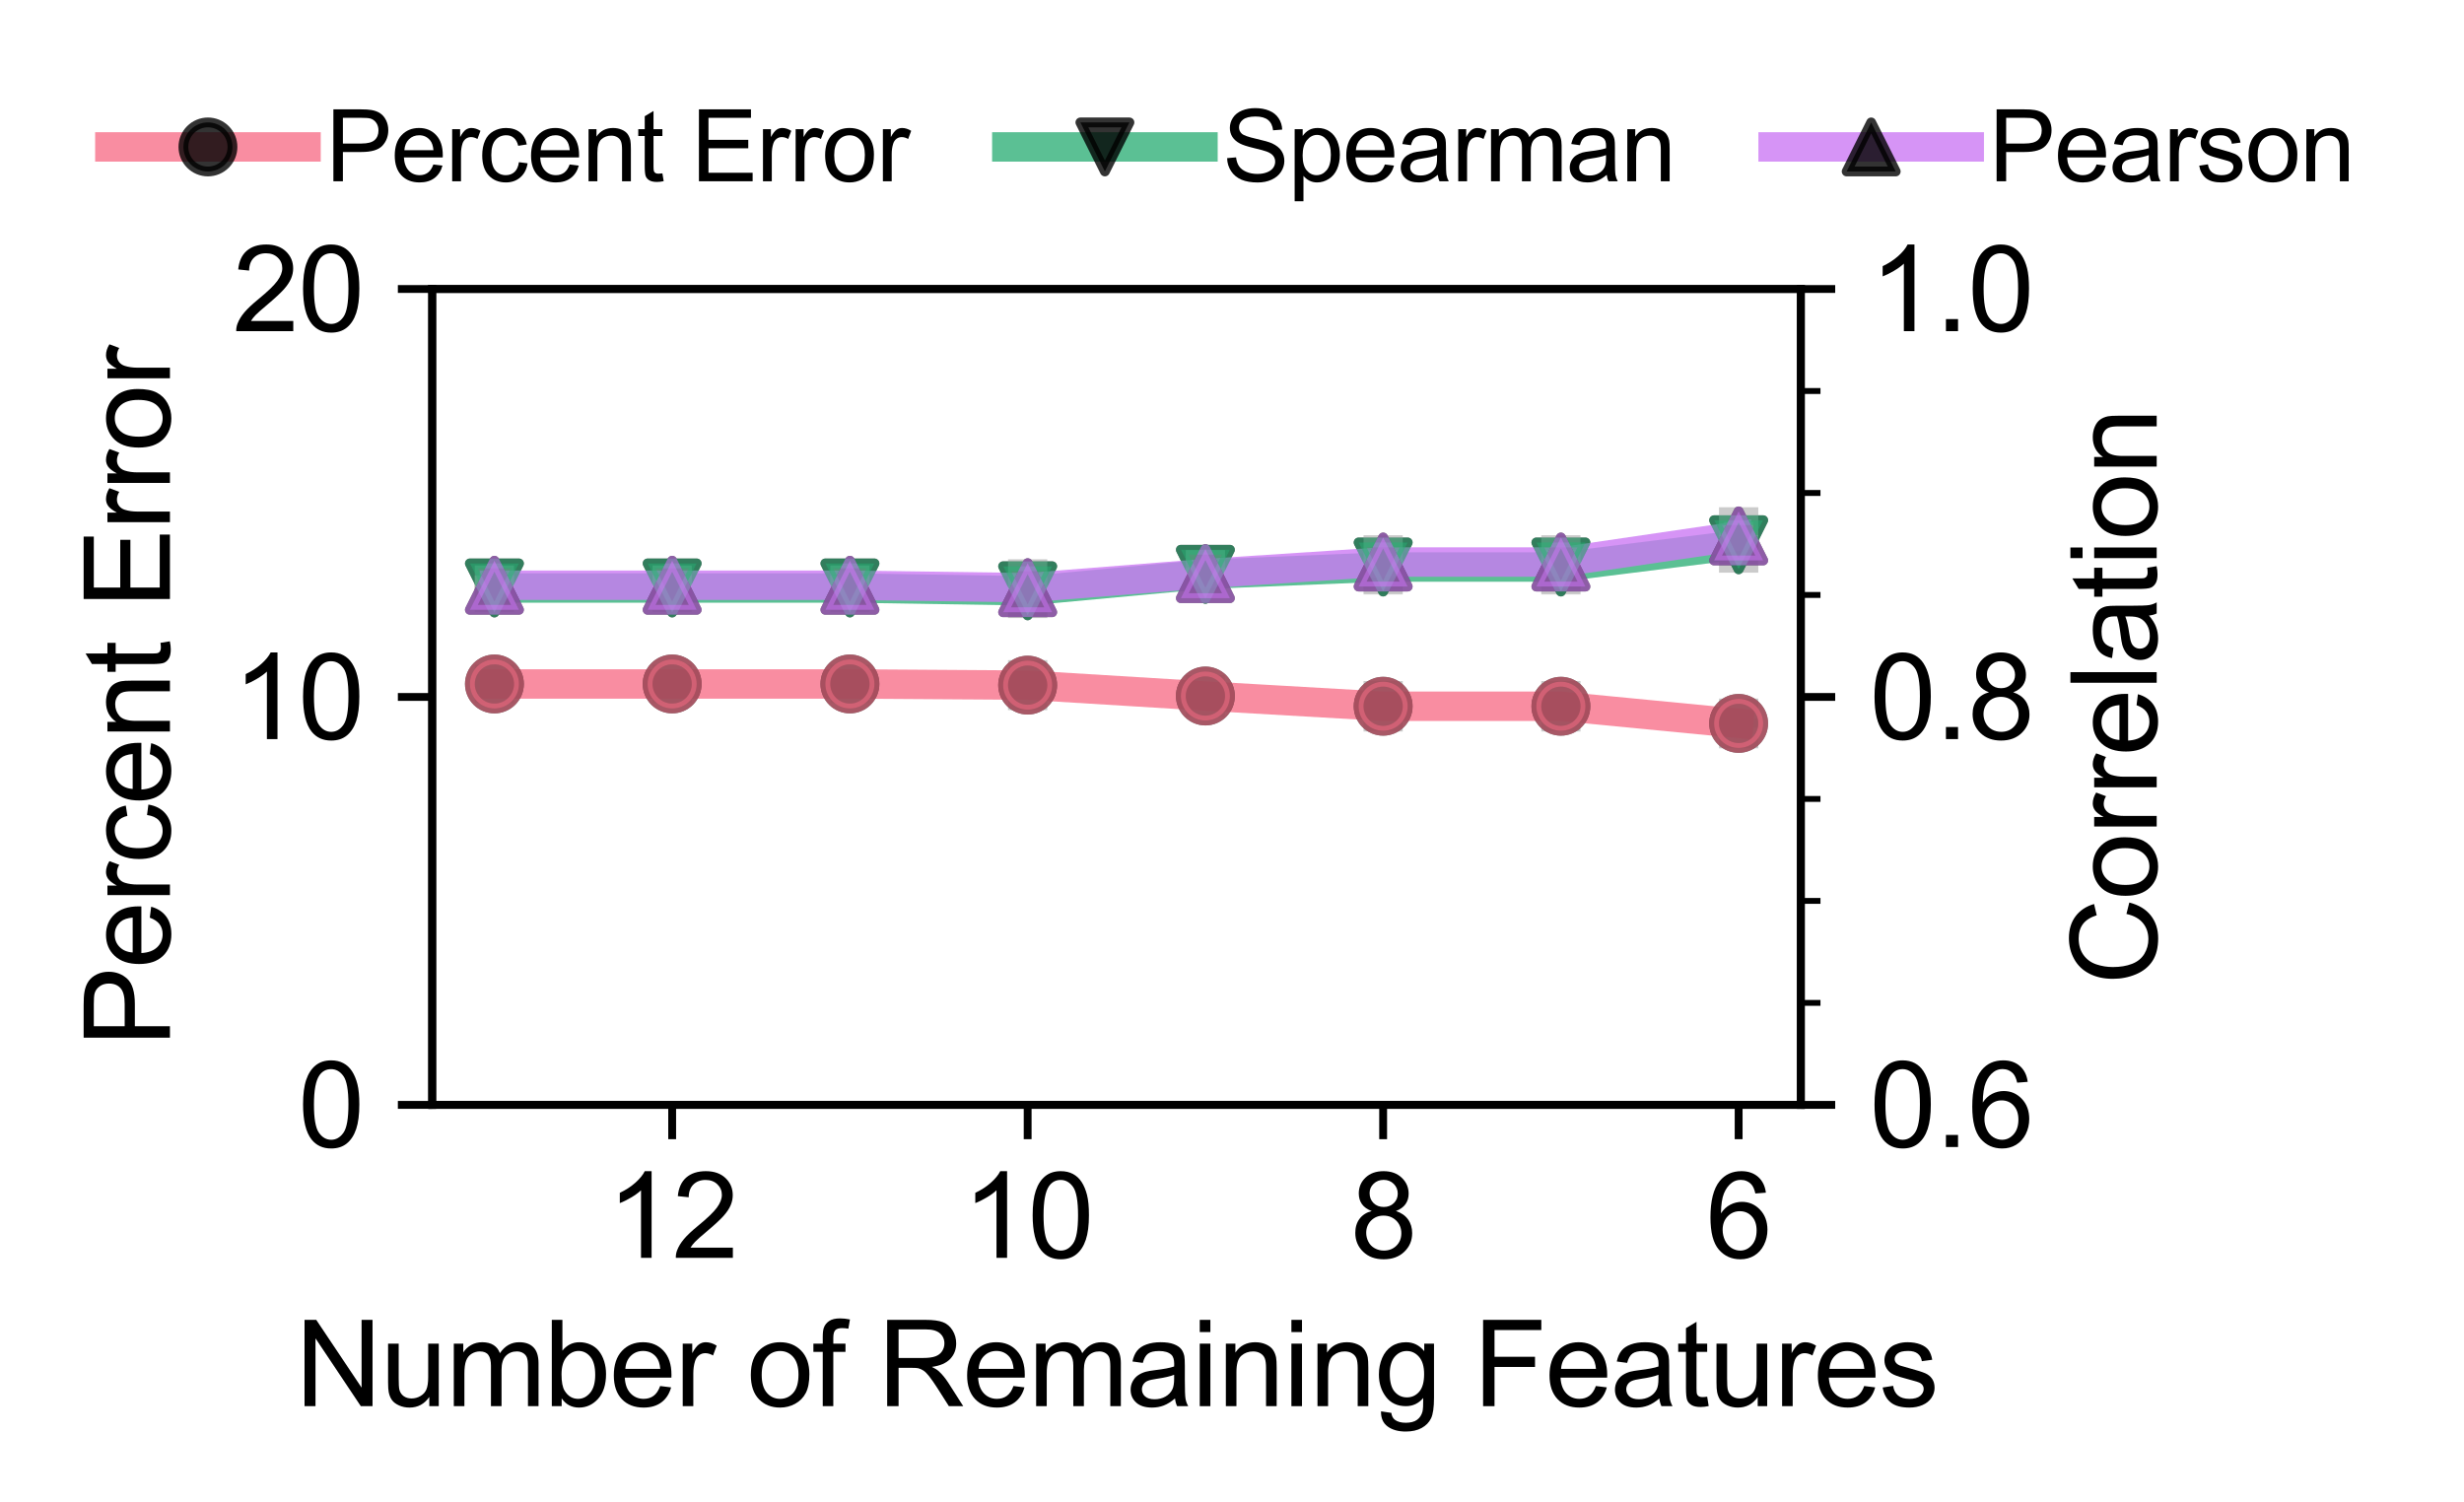<?xml version="1.0" encoding="utf-8" standalone="no"?>
<!DOCTYPE svg PUBLIC "-//W3C//DTD SVG 1.1//EN"
  "http://www.w3.org/Graphics/SVG/1.1/DTD/svg11.dtd">
<svg xmlns:xlink="http://www.w3.org/1999/xlink" width="251.143pt" height="153.054pt" viewBox="0 0 251.143 153.054" xmlns="http://www.w3.org/2000/svg" version="1.1">
 <defs>
  <style type="text/css">*{stroke-linejoin: round; stroke-linecap: butt}</style>
 </defs>
 <g id="figure_1">
  <g id="patch_1">
   <path d="M 0 153.054 
L 251.143 153.054 
L 251.143 -0 
L 0 -0 
L 0 153.054 
z
" style="fill: none"/>
  </g>
  <g id="axes_1">
   <g id="patch_2">
    <path d="M 44.052 112.618 
L 183.552 112.618 
L 183.552 29.458 
L 44.052 29.458 
L 44.052 112.618 
z
" style="fill: none"/>
   </g>
   <g id="matplotlib.axis_1">
    <g id="xtick_1">
     <g id="line2d_1">
      <defs>
       <path id="m71d542c061" d="M 0 0 
L 0 3.5 
" style="stroke: #000000; stroke-width: 0.8"/>
      </defs>
      <g>
       <use xlink:href="#m71d542c061" x="177.211" y="112.618" style="stroke: #000000; stroke-width: 0.8"/>
      </g>
     </g>
     <g id="text_1">
      <!-- 6 -->
      <g transform="translate(173.875 128.208) scale(0.12 -0.12)">
       <defs>
        <path id="ArialMT-36" d="M 3184 3459 
L 2625 3416 
Q 2550 3747 2413 3897 
Q 2184 4138 1850 4138 
Q 1581 4138 1378 3988 
Q 1113 3794 959 3422 
Q 806 3050 800 2363 
Q 1003 2672 1297 2822 
Q 1591 2972 1913 2972 
Q 2475 2972 2870 2558 
Q 3266 2144 3266 1488 
Q 3266 1056 3080 686 
Q 2894 316 2569 119 
Q 2244 -78 1831 -78 
Q 1128 -78 684 439 
Q 241 956 241 2144 
Q 241 3472 731 4075 
Q 1159 4600 1884 4600 
Q 2425 4600 2770 4297 
Q 3116 3994 3184 3459 
z
M 888 1484 
Q 888 1194 1011 928 
Q 1134 663 1356 523 
Q 1578 384 1822 384 
Q 2178 384 2434 671 
Q 2691 959 2691 1453 
Q 2691 1928 2437 2201 
Q 2184 2475 1800 2475 
Q 1419 2475 1153 2201 
Q 888 1928 888 1484 
z
" transform="scale(0.016)"/>
       </defs>
       <use xlink:href="#ArialMT-36"/>
      </g>
     </g>
    </g>
    <g id="xtick_2">
     <g id="line2d_2">
      <g>
       <use xlink:href="#m71d542c061" x="140.977" y="112.618" style="stroke: #000000; stroke-width: 0.8"/>
      </g>
     </g>
     <g id="text_2">
      <!-- 8 -->
      <g transform="translate(137.641 128.208) scale(0.12 -0.12)">
       <defs>
        <path id="ArialMT-38" d="M 1131 2484 
Q 781 2613 612 2850 
Q 444 3088 444 3419 
Q 444 3919 803 4259 
Q 1163 4600 1759 4600 
Q 2359 4600 2725 4251 
Q 3091 3903 3091 3403 
Q 3091 3084 2923 2848 
Q 2756 2613 2416 2484 
Q 2838 2347 3058 2040 
Q 3278 1734 3278 1309 
Q 3278 722 2862 322 
Q 2447 -78 1769 -78 
Q 1091 -78 675 323 
Q 259 725 259 1325 
Q 259 1772 486 2073 
Q 713 2375 1131 2484 
z
M 1019 3438 
Q 1019 3113 1228 2906 
Q 1438 2700 1772 2700 
Q 2097 2700 2305 2904 
Q 2513 3109 2513 3406 
Q 2513 3716 2298 3927 
Q 2084 4138 1766 4138 
Q 1444 4138 1231 3931 
Q 1019 3725 1019 3438 
z
M 838 1322 
Q 838 1081 952 856 
Q 1066 631 1291 507 
Q 1516 384 1775 384 
Q 2178 384 2440 643 
Q 2703 903 2703 1303 
Q 2703 1709 2433 1975 
Q 2163 2241 1756 2241 
Q 1359 2241 1098 1978 
Q 838 1716 838 1322 
z
" transform="scale(0.016)"/>
       </defs>
       <use xlink:href="#ArialMT-38"/>
      </g>
     </g>
    </g>
    <g id="xtick_3">
     <g id="line2d_3">
      <g>
       <use xlink:href="#m71d542c061" x="104.744" y="112.618" style="stroke: #000000; stroke-width: 0.8"/>
      </g>
     </g>
     <g id="text_3">
      <!-- 10 -->
      <g transform="translate(98.07 128.208) scale(0.12 -0.12)">
       <defs>
        <path id="ArialMT-31" d="M 2384 0 
L 1822 0 
L 1822 3584 
Q 1619 3391 1289 3197 
Q 959 3003 697 2906 
L 697 3450 
Q 1169 3672 1522 3987 
Q 1875 4303 2022 4600 
L 2384 4600 
L 2384 0 
z
" transform="scale(0.016)"/>
        <path id="ArialMT-30" d="M 266 2259 
Q 266 3072 433 3567 
Q 600 4063 929 4331 
Q 1259 4600 1759 4600 
Q 2128 4600 2406 4451 
Q 2684 4303 2865 4023 
Q 3047 3744 3150 3342 
Q 3253 2941 3253 2259 
Q 3253 1453 3087 958 
Q 2922 463 2592 192 
Q 2263 -78 1759 -78 
Q 1097 -78 719 397 
Q 266 969 266 2259 
z
M 844 2259 
Q 844 1131 1108 757 
Q 1372 384 1759 384 
Q 2147 384 2411 759 
Q 2675 1134 2675 2259 
Q 2675 3391 2411 3762 
Q 2147 4134 1753 4134 
Q 1366 4134 1134 3806 
Q 844 3388 844 2259 
z
" transform="scale(0.016)"/>
       </defs>
       <use xlink:href="#ArialMT-31"/>
       <use xlink:href="#ArialMT-30" x="55.615"/>
      </g>
     </g>
    </g>
    <g id="xtick_4">
     <g id="line2d_4">
      <g>
       <use xlink:href="#m71d542c061" x="68.51" y="112.618" style="stroke: #000000; stroke-width: 0.8"/>
      </g>
     </g>
     <g id="text_4">
      <!-- 12 -->
      <g transform="translate(61.837 128.208) scale(0.12 -0.12)">
       <defs>
        <path id="ArialMT-32" d="M 3222 541 
L 3222 0 
L 194 0 
Q 188 203 259 391 
Q 375 700 629 1000 
Q 884 1300 1366 1694 
Q 2113 2306 2375 2664 
Q 2638 3022 2638 3341 
Q 2638 3675 2398 3904 
Q 2159 4134 1775 4134 
Q 1369 4134 1125 3890 
Q 881 3647 878 3216 
L 300 3275 
Q 359 3922 746 4261 
Q 1134 4600 1788 4600 
Q 2447 4600 2831 4234 
Q 3216 3869 3216 3328 
Q 3216 3053 3103 2787 
Q 2991 2522 2730 2228 
Q 2469 1934 1863 1422 
Q 1356 997 1212 845 
Q 1069 694 975 541 
L 3222 541 
z
" transform="scale(0.016)"/>
       </defs>
       <use xlink:href="#ArialMT-31"/>
       <use xlink:href="#ArialMT-32" x="55.615"/>
      </g>
     </g>
    </g>
    <g id="text_5">
     <!-- Number of Remaining Features -->
     <g transform="translate(30.104 143.328) scale(0.12 -0.12)">
      <defs>
       <path id="ArialMT-4e" d="M 488 0 
L 488 4581 
L 1109 4581 
L 3516 984 
L 3516 4581 
L 4097 4581 
L 4097 0 
L 3475 0 
L 1069 3600 
L 1069 0 
L 488 0 
z
" transform="scale(0.016)"/>
       <path id="ArialMT-75" d="M 2597 0 
L 2597 488 
Q 2209 -75 1544 -75 
Q 1250 -75 995 37 
Q 741 150 617 320 
Q 494 491 444 738 
Q 409 903 409 1263 
L 409 3319 
L 972 3319 
L 972 1478 
Q 972 1038 1006 884 
Q 1059 663 1231 536 
Q 1403 409 1656 409 
Q 1909 409 2131 539 
Q 2353 669 2445 892 
Q 2538 1116 2538 1541 
L 2538 3319 
L 3100 3319 
L 3100 0 
L 2597 0 
z
" transform="scale(0.016)"/>
       <path id="ArialMT-6d" d="M 422 0 
L 422 3319 
L 925 3319 
L 925 2853 
Q 1081 3097 1340 3245 
Q 1600 3394 1931 3394 
Q 2300 3394 2536 3241 
Q 2772 3088 2869 2813 
Q 3263 3394 3894 3394 
Q 4388 3394 4653 3120 
Q 4919 2847 4919 2278 
L 4919 0 
L 4359 0 
L 4359 2091 
Q 4359 2428 4304 2576 
Q 4250 2725 4106 2815 
Q 3963 2906 3769 2906 
Q 3419 2906 3187 2673 
Q 2956 2441 2956 1928 
L 2956 0 
L 2394 0 
L 2394 2156 
Q 2394 2531 2256 2718 
Q 2119 2906 1806 2906 
Q 1569 2906 1367 2781 
Q 1166 2656 1075 2415 
Q 984 2175 984 1722 
L 984 0 
L 422 0 
z
" transform="scale(0.016)"/>
       <path id="ArialMT-62" d="M 941 0 
L 419 0 
L 419 4581 
L 981 4581 
L 981 2947 
Q 1338 3394 1891 3394 
Q 2197 3394 2470 3270 
Q 2744 3147 2920 2923 
Q 3097 2700 3197 2384 
Q 3297 2069 3297 1709 
Q 3297 856 2875 390 
Q 2453 -75 1863 -75 
Q 1275 -75 941 416 
L 941 0 
z
M 934 1684 
Q 934 1088 1097 822 
Q 1363 388 1816 388 
Q 2184 388 2453 708 
Q 2722 1028 2722 1663 
Q 2722 2313 2464 2622 
Q 2206 2931 1841 2931 
Q 1472 2931 1203 2611 
Q 934 2291 934 1684 
z
" transform="scale(0.016)"/>
       <path id="ArialMT-65" d="M 2694 1069 
L 3275 997 
Q 3138 488 2766 206 
Q 2394 -75 1816 -75 
Q 1088 -75 661 373 
Q 234 822 234 1631 
Q 234 2469 665 2931 
Q 1097 3394 1784 3394 
Q 2450 3394 2872 2941 
Q 3294 2488 3294 1666 
Q 3294 1616 3291 1516 
L 816 1516 
Q 847 969 1125 678 
Q 1403 388 1819 388 
Q 2128 388 2347 550 
Q 2566 713 2694 1069 
z
M 847 1978 
L 2700 1978 
Q 2663 2397 2488 2606 
Q 2219 2931 1791 2931 
Q 1403 2931 1139 2672 
Q 875 2413 847 1978 
z
" transform="scale(0.016)"/>
       <path id="ArialMT-72" d="M 416 0 
L 416 3319 
L 922 3319 
L 922 2816 
Q 1116 3169 1280 3281 
Q 1444 3394 1641 3394 
Q 1925 3394 2219 3213 
L 2025 2691 
Q 1819 2813 1613 2813 
Q 1428 2813 1281 2702 
Q 1134 2591 1072 2394 
Q 978 2094 978 1738 
L 978 0 
L 416 0 
z
" transform="scale(0.016)"/>
       <path id="ArialMT-20" transform="scale(0.016)"/>
       <path id="ArialMT-6f" d="M 213 1659 
Q 213 2581 725 3025 
Q 1153 3394 1769 3394 
Q 2453 3394 2887 2945 
Q 3322 2497 3322 1706 
Q 3322 1066 3130 698 
Q 2938 331 2570 128 
Q 2203 -75 1769 -75 
Q 1072 -75 642 372 
Q 213 819 213 1659 
z
M 791 1659 
Q 791 1022 1069 705 
Q 1347 388 1769 388 
Q 2188 388 2466 706 
Q 2744 1025 2744 1678 
Q 2744 2294 2464 2611 
Q 2184 2928 1769 2928 
Q 1347 2928 1069 2612 
Q 791 2297 791 1659 
z
" transform="scale(0.016)"/>
       <path id="ArialMT-66" d="M 556 0 
L 556 2881 
L 59 2881 
L 59 3319 
L 556 3319 
L 556 3672 
Q 556 4006 616 4169 
Q 697 4388 901 4523 
Q 1106 4659 1475 4659 
Q 1713 4659 2000 4603 
L 1916 4113 
Q 1741 4144 1584 4144 
Q 1328 4144 1222 4034 
Q 1116 3925 1116 3625 
L 1116 3319 
L 1763 3319 
L 1763 2881 
L 1116 2881 
L 1116 0 
L 556 0 
z
" transform="scale(0.016)"/>
       <path id="ArialMT-52" d="M 503 0 
L 503 4581 
L 2534 4581 
Q 3147 4581 3465 4457 
Q 3784 4334 3975 4021 
Q 4166 3709 4166 3331 
Q 4166 2844 3850 2509 
Q 3534 2175 2875 2084 
Q 3116 1969 3241 1856 
Q 3506 1613 3744 1247 
L 4541 0 
L 3778 0 
L 3172 953 
Q 2906 1366 2734 1584 
Q 2563 1803 2427 1890 
Q 2291 1978 2150 2013 
Q 2047 2034 1813 2034 
L 1109 2034 
L 1109 0 
L 503 0 
z
M 1109 2559 
L 2413 2559 
Q 2828 2559 3062 2645 
Q 3297 2731 3419 2920 
Q 3541 3109 3541 3331 
Q 3541 3656 3305 3865 
Q 3069 4075 2559 4075 
L 1109 4075 
L 1109 2559 
z
" transform="scale(0.016)"/>
       <path id="ArialMT-61" d="M 2588 409 
Q 2275 144 1986 34 
Q 1697 -75 1366 -75 
Q 819 -75 525 192 
Q 231 459 231 875 
Q 231 1119 342 1320 
Q 453 1522 633 1644 
Q 813 1766 1038 1828 
Q 1203 1872 1538 1913 
Q 2219 1994 2541 2106 
Q 2544 2222 2544 2253 
Q 2544 2597 2384 2738 
Q 2169 2928 1744 2928 
Q 1347 2928 1158 2789 
Q 969 2650 878 2297 
L 328 2372 
Q 403 2725 575 2942 
Q 747 3159 1072 3276 
Q 1397 3394 1825 3394 
Q 2250 3394 2515 3294 
Q 2781 3194 2906 3042 
Q 3031 2891 3081 2659 
Q 3109 2516 3109 2141 
L 3109 1391 
Q 3109 606 3145 398 
Q 3181 191 3288 0 
L 2700 0 
Q 2613 175 2588 409 
z
M 2541 1666 
Q 2234 1541 1622 1453 
Q 1275 1403 1131 1340 
Q 988 1278 909 1158 
Q 831 1038 831 891 
Q 831 666 1001 516 
Q 1172 366 1500 366 
Q 1825 366 2078 508 
Q 2331 650 2450 897 
Q 2541 1088 2541 1459 
L 2541 1666 
z
" transform="scale(0.016)"/>
       <path id="ArialMT-69" d="M 425 3934 
L 425 4581 
L 988 4581 
L 988 3934 
L 425 3934 
z
M 425 0 
L 425 3319 
L 988 3319 
L 988 0 
L 425 0 
z
" transform="scale(0.016)"/>
       <path id="ArialMT-6e" d="M 422 0 
L 422 3319 
L 928 3319 
L 928 2847 
Q 1294 3394 1984 3394 
Q 2284 3394 2536 3286 
Q 2788 3178 2913 3003 
Q 3038 2828 3088 2588 
Q 3119 2431 3119 2041 
L 3119 0 
L 2556 0 
L 2556 2019 
Q 2556 2363 2490 2533 
Q 2425 2703 2258 2804 
Q 2091 2906 1866 2906 
Q 1506 2906 1245 2678 
Q 984 2450 984 1813 
L 984 0 
L 422 0 
z
" transform="scale(0.016)"/>
       <path id="ArialMT-67" d="M 319 -275 
L 866 -356 
Q 900 -609 1056 -725 
Q 1266 -881 1628 -881 
Q 2019 -881 2231 -725 
Q 2444 -569 2519 -288 
Q 2563 -116 2559 434 
Q 2191 0 1641 0 
Q 956 0 581 494 
Q 206 988 206 1678 
Q 206 2153 378 2554 
Q 550 2956 876 3175 
Q 1203 3394 1644 3394 
Q 2231 3394 2613 2919 
L 2613 3319 
L 3131 3319 
L 3131 450 
Q 3131 -325 2973 -648 
Q 2816 -972 2473 -1159 
Q 2131 -1347 1631 -1347 
Q 1038 -1347 672 -1080 
Q 306 -813 319 -275 
z
M 784 1719 
Q 784 1066 1043 766 
Q 1303 466 1694 466 
Q 2081 466 2343 764 
Q 2606 1063 2606 1700 
Q 2606 2309 2336 2618 
Q 2066 2928 1684 2928 
Q 1309 2928 1046 2623 
Q 784 2319 784 1719 
z
" transform="scale(0.016)"/>
       <path id="ArialMT-46" d="M 525 0 
L 525 4581 
L 3616 4581 
L 3616 4041 
L 1131 4041 
L 1131 2622 
L 3281 2622 
L 3281 2081 
L 1131 2081 
L 1131 0 
L 525 0 
z
" transform="scale(0.016)"/>
       <path id="ArialMT-74" d="M 1650 503 
L 1731 6 
Q 1494 -44 1306 -44 
Q 1000 -44 831 53 
Q 663 150 594 308 
Q 525 466 525 972 
L 525 2881 
L 113 2881 
L 113 3319 
L 525 3319 
L 525 4141 
L 1084 4478 
L 1084 3319 
L 1650 3319 
L 1650 2881 
L 1084 2881 
L 1084 941 
Q 1084 700 1114 631 
Q 1144 563 1211 522 
Q 1278 481 1403 481 
Q 1497 481 1650 503 
z
" transform="scale(0.016)"/>
       <path id="ArialMT-73" d="M 197 991 
L 753 1078 
Q 800 744 1014 566 
Q 1228 388 1613 388 
Q 2000 388 2187 545 
Q 2375 703 2375 916 
Q 2375 1106 2209 1216 
Q 2094 1291 1634 1406 
Q 1016 1563 777 1677 
Q 538 1791 414 1992 
Q 291 2194 291 2438 
Q 291 2659 392 2848 
Q 494 3038 669 3163 
Q 800 3259 1026 3326 
Q 1253 3394 1513 3394 
Q 1903 3394 2198 3281 
Q 2494 3169 2634 2976 
Q 2775 2784 2828 2463 
L 2278 2388 
Q 2241 2644 2061 2787 
Q 1881 2931 1553 2931 
Q 1166 2931 1000 2803 
Q 834 2675 834 2503 
Q 834 2394 903 2306 
Q 972 2216 1119 2156 
Q 1203 2125 1616 2013 
Q 2213 1853 2448 1751 
Q 2684 1650 2818 1456 
Q 2953 1263 2953 975 
Q 2953 694 2789 445 
Q 2625 197 2315 61 
Q 2006 -75 1616 -75 
Q 969 -75 630 194 
Q 291 463 197 991 
z
" transform="scale(0.016)"/>
      </defs>
      <use xlink:href="#ArialMT-4e"/>
      <use xlink:href="#ArialMT-75" x="72.217"/>
      <use xlink:href="#ArialMT-6d" x="127.832"/>
      <use xlink:href="#ArialMT-62" x="211.133"/>
      <use xlink:href="#ArialMT-65" x="266.748"/>
      <use xlink:href="#ArialMT-72" x="322.363"/>
      <use xlink:href="#ArialMT-20" x="355.664"/>
      <use xlink:href="#ArialMT-6f" x="383.447"/>
      <use xlink:href="#ArialMT-66" x="439.062"/>
      <use xlink:href="#ArialMT-20" x="466.846"/>
      <use xlink:href="#ArialMT-52" x="494.629"/>
      <use xlink:href="#ArialMT-65" x="566.846"/>
      <use xlink:href="#ArialMT-6d" x="622.461"/>
      <use xlink:href="#ArialMT-61" x="705.762"/>
      <use xlink:href="#ArialMT-69" x="761.377"/>
      <use xlink:href="#ArialMT-6e" x="783.594"/>
      <use xlink:href="#ArialMT-69" x="839.209"/>
      <use xlink:href="#ArialMT-6e" x="861.426"/>
      <use xlink:href="#ArialMT-67" x="917.041"/>
      <use xlink:href="#ArialMT-20" x="972.656"/>
      <use xlink:href="#ArialMT-46" x="1000.439"/>
      <use xlink:href="#ArialMT-65" x="1061.523"/>
      <use xlink:href="#ArialMT-61" x="1117.139"/>
      <use xlink:href="#ArialMT-74" x="1172.754"/>
      <use xlink:href="#ArialMT-75" x="1200.537"/>
      <use xlink:href="#ArialMT-72" x="1256.152"/>
      <use xlink:href="#ArialMT-65" x="1289.453"/>
      <use xlink:href="#ArialMT-73" x="1345.068"/>
     </g>
    </g>
   </g>
   <g id="matplotlib.axis_2">
    <g id="ytick_1">
     <g id="line2d_5">
      <defs>
       <path id="m9042d3808f" d="M 0 0 
L -3.5 0 
" style="stroke: #000000; stroke-width: 0.8"/>
      </defs>
      <g>
       <use xlink:href="#m9042d3808f" x="44.052" y="112.618" style="stroke: #000000; stroke-width: 0.8"/>
      </g>
     </g>
     <g id="text_6">
      <!-- 0 -->
      <g transform="translate(30.379 116.913) scale(0.12 -0.12)">
       <use xlink:href="#ArialMT-30"/>
      </g>
     </g>
    </g>
    <g id="ytick_2">
     <g id="line2d_6">
      <g>
       <use xlink:href="#m9042d3808f" x="44.052" y="71.038" style="stroke: #000000; stroke-width: 0.8"/>
      </g>
     </g>
     <g id="text_7">
      <!-- 10 -->
      <g transform="translate(23.706 75.333) scale(0.12 -0.12)">
       <use xlink:href="#ArialMT-31"/>
       <use xlink:href="#ArialMT-30" x="55.615"/>
      </g>
     </g>
    </g>
    <g id="ytick_3">
     <g id="line2d_7">
      <g>
       <use xlink:href="#m9042d3808f" x="44.052" y="29.458" style="stroke: #000000; stroke-width: 0.8"/>
      </g>
     </g>
     <g id="text_8">
      <!-- 20 -->
      <g transform="translate(23.706 33.753) scale(0.12 -0.12)">
       <use xlink:href="#ArialMT-32"/>
       <use xlink:href="#ArialMT-30" x="55.615"/>
      </g>
     </g>
    </g>
    <g id="text_9">
     <!-- Percent Error -->
     <g transform="translate(17.321 106.714) rotate(-90) scale(0.12 -0.12)">
      <defs>
       <path id="ArialMT-50" d="M 494 0 
L 494 4581 
L 2222 4581 
Q 2678 4581 2919 4538 
Q 3256 4481 3484 4323 
Q 3713 4166 3852 3881 
Q 3991 3597 3991 3256 
Q 3991 2672 3619 2267 
Q 3247 1863 2275 1863 
L 1100 1863 
L 1100 0 
L 494 0 
z
M 1100 2403 
L 2284 2403 
Q 2872 2403 3119 2622 
Q 3366 2841 3366 3238 
Q 3366 3525 3220 3729 
Q 3075 3934 2838 4000 
Q 2684 4041 2272 4041 
L 1100 4041 
L 1100 2403 
z
" transform="scale(0.016)"/>
       <path id="ArialMT-63" d="M 2588 1216 
L 3141 1144 
Q 3050 572 2676 248 
Q 2303 -75 1759 -75 
Q 1078 -75 664 370 
Q 250 816 250 1647 
Q 250 2184 428 2587 
Q 606 2991 970 3192 
Q 1334 3394 1763 3394 
Q 2303 3394 2647 3120 
Q 2991 2847 3088 2344 
L 2541 2259 
Q 2463 2594 2264 2762 
Q 2066 2931 1784 2931 
Q 1359 2931 1093 2626 
Q 828 2322 828 1663 
Q 828 994 1084 691 
Q 1341 388 1753 388 
Q 2084 388 2306 591 
Q 2528 794 2588 1216 
z
" transform="scale(0.016)"/>
       <path id="ArialMT-45" d="M 506 0 
L 506 4581 
L 3819 4581 
L 3819 4041 
L 1113 4041 
L 1113 2638 
L 3647 2638 
L 3647 2100 
L 1113 2100 
L 1113 541 
L 3925 541 
L 3925 0 
L 506 0 
z
" transform="scale(0.016)"/>
      </defs>
      <use xlink:href="#ArialMT-50"/>
      <use xlink:href="#ArialMT-65" x="66.699"/>
      <use xlink:href="#ArialMT-72" x="122.314"/>
      <use xlink:href="#ArialMT-63" x="155.615"/>
      <use xlink:href="#ArialMT-65" x="205.615"/>
      <use xlink:href="#ArialMT-6e" x="261.23"/>
      <use xlink:href="#ArialMT-74" x="316.846"/>
      <use xlink:href="#ArialMT-20" x="344.629"/>
      <use xlink:href="#ArialMT-45" x="372.412"/>
      <use xlink:href="#ArialMT-72" x="439.111"/>
      <use xlink:href="#ArialMT-72" x="472.412"/>
      <use xlink:href="#ArialMT-6f" x="505.713"/>
      <use xlink:href="#ArialMT-72" x="561.328"/>
     </g>
    </g>
   </g>
   <g id="LineCollection_1">
    <path d="M 50.393 70.195 
L 50.393 69.234 
" clip-path="url(#p6c61604902)" style="fill: none; stroke: #a9a9a9; stroke-opacity: 0.6; stroke-width: 3"/>
    <path d="M 68.51 70.195 
L 68.51 69.234 
" clip-path="url(#p6c61604902)" style="fill: none; stroke: #a9a9a9; stroke-opacity: 0.6; stroke-width: 3"/>
    <path d="M 86.627 70.195 
L 86.627 69.234 
" clip-path="url(#p6c61604902)" style="fill: none; stroke: #a9a9a9; stroke-opacity: 0.6; stroke-width: 3"/>
    <path d="M 104.744 70.886 
L 104.744 68.785 
" clip-path="url(#p6c61604902)" style="fill: none; stroke: #a9a9a9; stroke-opacity: 0.6; stroke-width: 3"/>
    <path d="M 122.86 71.587 
L 122.86 70.299 
" clip-path="url(#p6c61604902)" style="fill: none; stroke: #a9a9a9; stroke-opacity: 0.6; stroke-width: 3"/>
    <path d="M 140.977 73.058 
L 140.977 70.915 
" clip-path="url(#p6c61604902)" style="fill: none; stroke: #a9a9a9; stroke-opacity: 0.6; stroke-width: 3"/>
    <path d="M 159.094 73.058 
L 159.094 70.915 
" clip-path="url(#p6c61604902)" style="fill: none; stroke: #a9a9a9; stroke-opacity: 0.6; stroke-width: 3"/>
    <path d="M 177.211 74.772 
L 177.211 72.701 
" clip-path="url(#p6c61604902)" style="fill: none; stroke: #a9a9a9; stroke-opacity: 0.6; stroke-width: 3"/>
   </g>
   <g id="line2d_8">
    <defs>
     <path id="me2f2be4884" d="M 2 0 
L -2 -0 
" style="stroke: #a9a9a9; stroke-opacity: 0.6; stroke-width: 3"/>
    </defs>
    <g clip-path="url(#p6c61604902)">
     <use xlink:href="#me2f2be4884" x="50.393" y="70.195" style="fill: #a9a9a9; fill-opacity: 0.6; stroke: #a9a9a9; stroke-opacity: 0.6; stroke-width: 3"/>
     <use xlink:href="#me2f2be4884" x="68.51" y="70.195" style="fill: #a9a9a9; fill-opacity: 0.6; stroke: #a9a9a9; stroke-opacity: 0.6; stroke-width: 3"/>
     <use xlink:href="#me2f2be4884" x="86.627" y="70.195" style="fill: #a9a9a9; fill-opacity: 0.6; stroke: #a9a9a9; stroke-opacity: 0.6; stroke-width: 3"/>
     <use xlink:href="#me2f2be4884" x="104.744" y="70.886" style="fill: #a9a9a9; fill-opacity: 0.6; stroke: #a9a9a9; stroke-opacity: 0.6; stroke-width: 3"/>
     <use xlink:href="#me2f2be4884" x="122.86" y="71.587" style="fill: #a9a9a9; fill-opacity: 0.6; stroke: #a9a9a9; stroke-opacity: 0.6; stroke-width: 3"/>
     <use xlink:href="#me2f2be4884" x="140.977" y="73.058" style="fill: #a9a9a9; fill-opacity: 0.6; stroke: #a9a9a9; stroke-opacity: 0.6; stroke-width: 3"/>
     <use xlink:href="#me2f2be4884" x="159.094" y="73.058" style="fill: #a9a9a9; fill-opacity: 0.6; stroke: #a9a9a9; stroke-opacity: 0.6; stroke-width: 3"/>
     <use xlink:href="#me2f2be4884" x="177.211" y="74.772" style="fill: #a9a9a9; fill-opacity: 0.6; stroke: #a9a9a9; stroke-opacity: 0.6; stroke-width: 3"/>
    </g>
   </g>
   <g id="line2d_9">
    <g clip-path="url(#p6c61604902)">
     <use xlink:href="#me2f2be4884" x="50.393" y="69.234" style="fill: #a9a9a9; fill-opacity: 0.6; stroke: #a9a9a9; stroke-opacity: 0.6; stroke-width: 3"/>
     <use xlink:href="#me2f2be4884" x="68.51" y="69.234" style="fill: #a9a9a9; fill-opacity: 0.6; stroke: #a9a9a9; stroke-opacity: 0.6; stroke-width: 3"/>
     <use xlink:href="#me2f2be4884" x="86.627" y="69.234" style="fill: #a9a9a9; fill-opacity: 0.6; stroke: #a9a9a9; stroke-opacity: 0.6; stroke-width: 3"/>
     <use xlink:href="#me2f2be4884" x="104.744" y="68.785" style="fill: #a9a9a9; fill-opacity: 0.6; stroke: #a9a9a9; stroke-opacity: 0.6; stroke-width: 3"/>
     <use xlink:href="#me2f2be4884" x="122.86" y="70.299" style="fill: #a9a9a9; fill-opacity: 0.6; stroke: #a9a9a9; stroke-opacity: 0.6; stroke-width: 3"/>
     <use xlink:href="#me2f2be4884" x="140.977" y="70.915" style="fill: #a9a9a9; fill-opacity: 0.6; stroke: #a9a9a9; stroke-opacity: 0.6; stroke-width: 3"/>
     <use xlink:href="#me2f2be4884" x="159.094" y="70.915" style="fill: #a9a9a9; fill-opacity: 0.6; stroke: #a9a9a9; stroke-opacity: 0.6; stroke-width: 3"/>
     <use xlink:href="#me2f2be4884" x="177.211" y="72.701" style="fill: #a9a9a9; fill-opacity: 0.6; stroke: #a9a9a9; stroke-opacity: 0.6; stroke-width: 3"/>
    </g>
   </g>
   <g id="line2d_10">
    <path d="M 50.393 69.715 
L 68.51 69.715 
L 86.627 69.715 
L 104.744 69.835 
L 122.86 70.943 
L 140.977 71.986 
L 159.094 71.986 
L 177.211 73.736 
" clip-path="url(#p6c61604902)" style="fill: none; stroke: #f77189; stroke-opacity: 0.8; stroke-width: 3; stroke-linecap: square"/>
    <defs>
     <path id="m1bf22c50a5" d="M 0 2.5 
C 0.663 2.5 1.299 2.237 1.768 1.768 
C 2.237 1.299 2.5 0.663 2.5 0 
C 2.5 -0.663 2.237 -1.299 1.768 -1.768 
C 1.299 -2.237 0.663 -2.5 0 -2.5 
C -0.663 -2.5 -1.299 -2.237 -1.768 -1.768 
C -2.237 -1.299 -2.5 -0.663 -2.5 0 
C -2.5 0.663 -2.237 1.299 -1.768 1.768 
C -1.299 2.237 -0.663 2.5 0 2.5 
z
" style="stroke: #000000; stroke-opacity: 0.8"/>
    </defs>
    <g clip-path="url(#p6c61604902)">
     <use xlink:href="#m1bf22c50a5" x="50.393" y="69.715" style="fill-opacity: 0.8; stroke: #000000; stroke-opacity: 0.8"/>
     <use xlink:href="#m1bf22c50a5" x="68.51" y="69.715" style="fill-opacity: 0.8; stroke: #000000; stroke-opacity: 0.8"/>
     <use xlink:href="#m1bf22c50a5" x="86.627" y="69.715" style="fill-opacity: 0.8; stroke: #000000; stroke-opacity: 0.8"/>
     <use xlink:href="#m1bf22c50a5" x="104.744" y="69.835" style="fill-opacity: 0.8; stroke: #000000; stroke-opacity: 0.8"/>
     <use xlink:href="#m1bf22c50a5" x="122.86" y="70.943" style="fill-opacity: 0.8; stroke: #000000; stroke-opacity: 0.8"/>
     <use xlink:href="#m1bf22c50a5" x="140.977" y="71.986" style="fill-opacity: 0.8; stroke: #000000; stroke-opacity: 0.8"/>
     <use xlink:href="#m1bf22c50a5" x="159.094" y="71.986" style="fill-opacity: 0.8; stroke: #000000; stroke-opacity: 0.8"/>
     <use xlink:href="#m1bf22c50a5" x="177.211" y="73.736" style="fill-opacity: 0.8; stroke: #000000; stroke-opacity: 0.8"/>
    </g>
   </g>
   <g id="line2d_11">
    <defs>
     <path id="mb405203227" d="M 0 2.5 
C 0.663 2.5 1.299 2.237 1.768 1.768 
C 2.237 1.299 2.5 0.663 2.5 0 
C 2.5 -0.663 2.237 -1.299 1.768 -1.768 
C 1.299 -2.237 0.663 -2.5 0 -2.5 
C -0.663 -2.5 -1.299 -2.237 -1.768 -1.768 
C -2.237 -1.299 -2.5 -0.663 -2.5 0 
C -2.5 0.663 -2.237 1.299 -1.768 1.768 
C -1.299 2.237 -0.663 2.5 0 2.5 
z
" style="stroke: #f77189; stroke-opacity: 0.6"/>
    </defs>
    <g clip-path="url(#p6c61604902)">
     <use xlink:href="#mb405203227" x="50.393" y="69.715" style="fill: #f77189; fill-opacity: 0.6; stroke: #f77189; stroke-opacity: 0.6"/>
     <use xlink:href="#mb405203227" x="68.51" y="69.715" style="fill: #f77189; fill-opacity: 0.6; stroke: #f77189; stroke-opacity: 0.6"/>
     <use xlink:href="#mb405203227" x="86.627" y="69.715" style="fill: #f77189; fill-opacity: 0.6; stroke: #f77189; stroke-opacity: 0.6"/>
     <use xlink:href="#mb405203227" x="104.744" y="69.835" style="fill: #f77189; fill-opacity: 0.6; stroke: #f77189; stroke-opacity: 0.6"/>
     <use xlink:href="#mb405203227" x="122.86" y="70.943" style="fill: #f77189; fill-opacity: 0.6; stroke: #f77189; stroke-opacity: 0.6"/>
     <use xlink:href="#mb405203227" x="140.977" y="71.986" style="fill: #f77189; fill-opacity: 0.6; stroke: #f77189; stroke-opacity: 0.6"/>
     <use xlink:href="#mb405203227" x="159.094" y="71.986" style="fill: #f77189; fill-opacity: 0.6; stroke: #f77189; stroke-opacity: 0.6"/>
     <use xlink:href="#mb405203227" x="177.211" y="73.736" style="fill: #f77189; fill-opacity: 0.6; stroke: #f77189; stroke-opacity: 0.6"/>
    </g>
   </g>
   <g id="patch_3">
    <path d="M 44.052 112.618 
L 44.052 29.458 
" style="fill: none; stroke: #000000; stroke-width: 0.8; stroke-linejoin: miter; stroke-linecap: square"/>
   </g>
   <g id="patch_4">
    <path d="M 183.552 112.618 
L 183.552 29.458 
" style="fill: none; stroke: #000000; stroke-width: 0.8; stroke-linejoin: miter; stroke-linecap: square"/>
   </g>
   <g id="patch_5">
    <path d="M 44.052 112.618 
L 183.552 112.618 
" style="fill: none; stroke: #000000; stroke-width: 0.8; stroke-linejoin: miter; stroke-linecap: square"/>
   </g>
   <g id="patch_6">
    <path d="M 44.052 29.458 
L 183.552 29.458 
" style="fill: none; stroke: #000000; stroke-width: 0.8; stroke-linejoin: miter; stroke-linecap: square"/>
   </g>
   <g id="legend_1">
    <g id="patch_7">
     <path d="M 9.199 24.46 
L 241.944 24.46 
Q 243.943 24.46 243.943 22.461 
L 243.943 9.199 
Q 243.943 7.2 241.944 7.2 
L 9.199 7.2 
Q 7.2 7.2 7.2 9.199 
L 7.2 22.461 
Q 7.2 24.46 9.199 24.46 
L 9.199 24.46 
z
" style="fill: none; opacity: 0"/>
    </g>
    <g id="line2d_12">
     <path d="M 11.198 14.977 
L 21.194 14.977 
L 31.19 14.977 
" style="fill: none; stroke: #f77189; stroke-opacity: 0.8; stroke-width: 3; stroke-linecap: square"/>
     <g>
      <use xlink:href="#m1bf22c50a5" x="21.194" y="14.977" style="fill-opacity: 0.8; stroke: #000000; stroke-opacity: 0.8"/>
     </g>
    </g>
    <g id="text_10">
     <!-- Percent Error -->
     <g transform="translate(33.19 18.475) scale(0.1 -0.1)">
      <use xlink:href="#ArialMT-50"/>
      <use xlink:href="#ArialMT-65" x="66.699"/>
      <use xlink:href="#ArialMT-72" x="122.314"/>
      <use xlink:href="#ArialMT-63" x="155.615"/>
      <use xlink:href="#ArialMT-65" x="205.615"/>
      <use xlink:href="#ArialMT-6e" x="261.23"/>
      <use xlink:href="#ArialMT-74" x="316.846"/>
      <use xlink:href="#ArialMT-20" x="344.629"/>
      <use xlink:href="#ArialMT-45" x="372.412"/>
      <use xlink:href="#ArialMT-72" x="439.111"/>
      <use xlink:href="#ArialMT-72" x="472.412"/>
      <use xlink:href="#ArialMT-6f" x="505.713"/>
      <use xlink:href="#ArialMT-72" x="561.328"/>
     </g>
    </g>
    <g id="line2d_13">
     <path d="M 102.621 14.977 
L 112.617 14.977 
L 122.613 14.977 
" style="fill: none; stroke: #33b07a; stroke-opacity: 0.8; stroke-width: 3; stroke-linecap: square"/>
     <defs>
      <path id="m861bb89b21" d="M -0 2.5 
L 2.5 -2.5 
L -2.5 -2.5 
z
" style="stroke: #000000; stroke-opacity: 0.8; stroke-linejoin: miter"/>
     </defs>
     <g>
      <use xlink:href="#m861bb89b21" x="112.617" y="14.977" style="fill-opacity: 0.8; stroke: #000000; stroke-opacity: 0.8; stroke-linejoin: miter"/>
     </g>
    </g>
    <g id="text_11">
     <!-- Spearman -->
     <g transform="translate(124.612 18.475) scale(0.1 -0.1)">
      <defs>
       <path id="ArialMT-53" d="M 288 1472 
L 859 1522 
Q 900 1178 1048 958 
Q 1197 738 1509 602 
Q 1822 466 2213 466 
Q 2559 466 2825 569 
Q 3091 672 3220 851 
Q 3350 1031 3350 1244 
Q 3350 1459 3225 1620 
Q 3100 1781 2813 1891 
Q 2628 1963 1997 2114 
Q 1366 2266 1113 2400 
Q 784 2572 623 2826 
Q 463 3081 463 3397 
Q 463 3744 659 4045 
Q 856 4347 1234 4503 
Q 1613 4659 2075 4659 
Q 2584 4659 2973 4495 
Q 3363 4331 3572 4012 
Q 3781 3694 3797 3291 
L 3216 3247 
Q 3169 3681 2898 3903 
Q 2628 4125 2100 4125 
Q 1550 4125 1298 3923 
Q 1047 3722 1047 3438 
Q 1047 3191 1225 3031 
Q 1400 2872 2139 2705 
Q 2878 2538 3153 2413 
Q 3553 2228 3743 1945 
Q 3934 1663 3934 1294 
Q 3934 928 3725 604 
Q 3516 281 3123 101 
Q 2731 -78 2241 -78 
Q 1619 -78 1198 103 
Q 778 284 539 648 
Q 300 1013 288 1472 
z
" transform="scale(0.016)"/>
       <path id="ArialMT-70" d="M 422 -1272 
L 422 3319 
L 934 3319 
L 934 2888 
Q 1116 3141 1344 3267 
Q 1572 3394 1897 3394 
Q 2322 3394 2647 3175 
Q 2972 2956 3137 2557 
Q 3303 2159 3303 1684 
Q 3303 1175 3120 767 
Q 2938 359 2589 142 
Q 2241 -75 1856 -75 
Q 1575 -75 1351 44 
Q 1128 163 984 344 
L 984 -1272 
L 422 -1272 
z
M 931 1641 
Q 931 1000 1190 694 
Q 1450 388 1819 388 
Q 2194 388 2461 705 
Q 2728 1022 2728 1688 
Q 2728 2322 2467 2637 
Q 2206 2953 1844 2953 
Q 1484 2953 1207 2617 
Q 931 2281 931 1641 
z
" transform="scale(0.016)"/>
      </defs>
      <use xlink:href="#ArialMT-53"/>
      <use xlink:href="#ArialMT-70" x="66.699"/>
      <use xlink:href="#ArialMT-65" x="122.314"/>
      <use xlink:href="#ArialMT-61" x="177.93"/>
      <use xlink:href="#ArialMT-72" x="233.545"/>
      <use xlink:href="#ArialMT-6d" x="266.846"/>
      <use xlink:href="#ArialMT-61" x="350.146"/>
      <use xlink:href="#ArialMT-6e" x="405.762"/>
     </g>
    </g>
    <g id="line2d_14">
     <path d="M 180.724 14.977 
L 190.72 14.977 
L 200.716 14.977 
" style="fill: none; stroke: #cc7af4; stroke-opacity: 0.8; stroke-width: 3; stroke-linecap: square"/>
     <defs>
      <path id="mbc9d18fab8" d="M 0 -2.5 
L -2.5 2.5 
L 2.5 2.5 
z
" style="stroke: #000000; stroke-opacity: 0.8; stroke-linejoin: miter"/>
     </defs>
     <g>
      <use xlink:href="#mbc9d18fab8" x="190.72" y="14.977" style="fill-opacity: 0.8; stroke: #000000; stroke-opacity: 0.8; stroke-linejoin: miter"/>
     </g>
    </g>
    <g id="text_12">
     <!-- Pearson -->
     <g transform="translate(202.716 18.475) scale(0.1 -0.1)">
      <use xlink:href="#ArialMT-50"/>
      <use xlink:href="#ArialMT-65" x="66.699"/>
      <use xlink:href="#ArialMT-61" x="122.314"/>
      <use xlink:href="#ArialMT-72" x="177.93"/>
      <use xlink:href="#ArialMT-73" x="211.23"/>
      <use xlink:href="#ArialMT-6f" x="261.23"/>
      <use xlink:href="#ArialMT-6e" x="316.846"/>
     </g>
    </g>
   </g>
  </g>
  <g id="axes_2">
   <g id="matplotlib.axis_3">
    <g id="ytick_4">
     <g id="line2d_15">
      <defs>
       <path id="m9d2020abf9" d="M 0 0 
L 3.5 0 
" style="stroke: #000000; stroke-width: 0.8"/>
      </defs>
      <g>
       <use xlink:href="#m9d2020abf9" x="183.552" y="112.618" style="stroke: #000000; stroke-width: 0.8"/>
      </g>
     </g>
     <g id="text_13">
      <!-- 0.6 -->
      <g transform="translate(190.552 116.913) scale(0.12 -0.12)">
       <defs>
        <path id="ArialMT-2e" d="M 581 0 
L 581 641 
L 1222 641 
L 1222 0 
L 581 0 
z
" transform="scale(0.016)"/>
       </defs>
       <use xlink:href="#ArialMT-30"/>
       <use xlink:href="#ArialMT-2e" x="55.615"/>
       <use xlink:href="#ArialMT-36" x="83.398"/>
      </g>
     </g>
    </g>
    <g id="ytick_5">
     <g id="line2d_16">
      <g>
       <use xlink:href="#m9d2020abf9" x="183.552" y="71.038" style="stroke: #000000; stroke-width: 0.8"/>
      </g>
     </g>
     <g id="text_14">
      <!-- 0.8 -->
      <g transform="translate(190.552 75.333) scale(0.12 -0.12)">
       <use xlink:href="#ArialMT-30"/>
       <use xlink:href="#ArialMT-2e" x="55.615"/>
       <use xlink:href="#ArialMT-38" x="83.398"/>
      </g>
     </g>
    </g>
    <g id="ytick_6">
     <g id="line2d_17">
      <g>
       <use xlink:href="#m9d2020abf9" x="183.552" y="29.458" style="stroke: #000000; stroke-width: 0.8"/>
      </g>
     </g>
     <g id="text_15">
      <!-- 1.0 -->
      <g transform="translate(190.552 33.753) scale(0.12 -0.12)">
       <use xlink:href="#ArialMT-31"/>
       <use xlink:href="#ArialMT-2e" x="55.615"/>
       <use xlink:href="#ArialMT-30" x="83.398"/>
      </g>
     </g>
    </g>
    <g id="ytick_7">
     <g id="line2d_18">
      <defs>
       <path id="m804d03af05" d="M 0 0 
L 2 0 
" style="stroke: #000000; stroke-width: 0.6"/>
      </defs>
      <g>
       <use xlink:href="#m804d03af05" x="183.552" y="102.223" style="stroke: #000000; stroke-width: 0.6"/>
      </g>
     </g>
    </g>
    <g id="ytick_8">
     <g id="line2d_19">
      <g>
       <use xlink:href="#m804d03af05" x="183.552" y="91.828" style="stroke: #000000; stroke-width: 0.6"/>
      </g>
     </g>
    </g>
    <g id="ytick_9">
     <g id="line2d_20">
      <g>
       <use xlink:href="#m804d03af05" x="183.552" y="81.433" style="stroke: #000000; stroke-width: 0.6"/>
      </g>
     </g>
    </g>
    <g id="ytick_10">
     <g id="line2d_21">
      <g>
       <use xlink:href="#m804d03af05" x="183.552" y="60.643" style="stroke: #000000; stroke-width: 0.6"/>
      </g>
     </g>
    </g>
    <g id="ytick_11">
     <g id="line2d_22">
      <g>
       <use xlink:href="#m804d03af05" x="183.552" y="50.248" style="stroke: #000000; stroke-width: 0.6"/>
      </g>
     </g>
    </g>
    <g id="ytick_12">
     <g id="line2d_23">
      <g>
       <use xlink:href="#m804d03af05" x="183.552" y="39.853" style="stroke: #000000; stroke-width: 0.6"/>
      </g>
     </g>
    </g>
    <g id="text_16">
     <!-- Correlation -->
     <g transform="translate(219.821 100.383) rotate(-90) scale(0.12 -0.12)">
      <defs>
       <path id="ArialMT-43" d="M 3763 1606 
L 4369 1453 
Q 4178 706 3683 314 
Q 3188 -78 2472 -78 
Q 1731 -78 1267 223 
Q 803 525 561 1097 
Q 319 1669 319 2325 
Q 319 3041 592 3573 
Q 866 4106 1370 4382 
Q 1875 4659 2481 4659 
Q 3169 4659 3637 4309 
Q 4106 3959 4291 3325 
L 3694 3184 
Q 3534 3684 3231 3912 
Q 2928 4141 2469 4141 
Q 1941 4141 1586 3887 
Q 1231 3634 1087 3207 
Q 944 2781 944 2328 
Q 944 1744 1114 1308 
Q 1284 872 1643 656 
Q 2003 441 2422 441 
Q 2931 441 3284 734 
Q 3638 1028 3763 1606 
z
" transform="scale(0.016)"/>
       <path id="ArialMT-6c" d="M 409 0 
L 409 4581 
L 972 4581 
L 972 0 
L 409 0 
z
" transform="scale(0.016)"/>
      </defs>
      <use xlink:href="#ArialMT-43"/>
      <use xlink:href="#ArialMT-6f" x="72.217"/>
      <use xlink:href="#ArialMT-72" x="127.832"/>
      <use xlink:href="#ArialMT-72" x="161.133"/>
      <use xlink:href="#ArialMT-65" x="194.434"/>
      <use xlink:href="#ArialMT-6c" x="250.049"/>
      <use xlink:href="#ArialMT-61" x="272.266"/>
      <use xlink:href="#ArialMT-74" x="327.881"/>
      <use xlink:href="#ArialMT-69" x="355.664"/>
      <use xlink:href="#ArialMT-6f" x="377.881"/>
      <use xlink:href="#ArialMT-6e" x="433.496"/>
     </g>
    </g>
   </g>
   <g id="LineCollection_2">
    <path d="M 50.393 60.899 
L 50.393 58.962 
" clip-path="url(#p6c61604902)" style="fill: none; stroke: #a9a9a9; stroke-opacity: 0.6; stroke-width: 3"/>
    <path d="M 68.51 60.899 
L 68.51 58.962 
" clip-path="url(#p6c61604902)" style="fill: none; stroke: #a9a9a9; stroke-opacity: 0.6; stroke-width: 3"/>
    <path d="M 86.627 60.899 
L 86.627 58.962 
" clip-path="url(#p6c61604902)" style="fill: none; stroke: #a9a9a9; stroke-opacity: 0.6; stroke-width: 3"/>
    <path d="M 104.744 61.501 
L 104.744 58.939 
" clip-path="url(#p6c61604902)" style="fill: none; stroke: #a9a9a9; stroke-opacity: 0.6; stroke-width: 3"/>
    <path d="M 122.86 59.395 
L 122.86 57.678 
" clip-path="url(#p6c61604902)" style="fill: none; stroke: #a9a9a9; stroke-opacity: 0.6; stroke-width: 3"/>
    <path d="M 140.977 59.092 
L 140.977 56.494 
" clip-path="url(#p6c61604902)" style="fill: none; stroke: #a9a9a9; stroke-opacity: 0.6; stroke-width: 3"/>
    <path d="M 159.094 59.092 
L 159.094 56.494 
" clip-path="url(#p6c61604902)" style="fill: none; stroke: #a9a9a9; stroke-opacity: 0.6; stroke-width: 3"/>
    <path d="M 177.211 56.869 
L 177.211 54.184 
" clip-path="url(#p6c61604902)" style="fill: none; stroke: #a9a9a9; stroke-opacity: 0.6; stroke-width: 3"/>
   </g>
   <g id="line2d_24">
    <g clip-path="url(#p6c61604902)">
     <use xlink:href="#me2f2be4884" x="50.393" y="60.899" style="fill: #a9a9a9; fill-opacity: 0.6; stroke: #a9a9a9; stroke-opacity: 0.6; stroke-width: 3"/>
     <use xlink:href="#me2f2be4884" x="68.51" y="60.899" style="fill: #a9a9a9; fill-opacity: 0.6; stroke: #a9a9a9; stroke-opacity: 0.6; stroke-width: 3"/>
     <use xlink:href="#me2f2be4884" x="86.627" y="60.899" style="fill: #a9a9a9; fill-opacity: 0.6; stroke: #a9a9a9; stroke-opacity: 0.6; stroke-width: 3"/>
     <use xlink:href="#me2f2be4884" x="104.744" y="61.501" style="fill: #a9a9a9; fill-opacity: 0.6; stroke: #a9a9a9; stroke-opacity: 0.6; stroke-width: 3"/>
     <use xlink:href="#me2f2be4884" x="122.86" y="59.395" style="fill: #a9a9a9; fill-opacity: 0.6; stroke: #a9a9a9; stroke-opacity: 0.6; stroke-width: 3"/>
     <use xlink:href="#me2f2be4884" x="140.977" y="59.092" style="fill: #a9a9a9; fill-opacity: 0.6; stroke: #a9a9a9; stroke-opacity: 0.6; stroke-width: 3"/>
     <use xlink:href="#me2f2be4884" x="159.094" y="59.092" style="fill: #a9a9a9; fill-opacity: 0.6; stroke: #a9a9a9; stroke-opacity: 0.6; stroke-width: 3"/>
     <use xlink:href="#me2f2be4884" x="177.211" y="56.869" style="fill: #a9a9a9; fill-opacity: 0.6; stroke: #a9a9a9; stroke-opacity: 0.6; stroke-width: 3"/>
    </g>
   </g>
   <g id="line2d_25">
    <g clip-path="url(#p6c61604902)">
     <use xlink:href="#me2f2be4884" x="50.393" y="58.962" style="fill: #a9a9a9; fill-opacity: 0.6; stroke: #a9a9a9; stroke-opacity: 0.6; stroke-width: 3"/>
     <use xlink:href="#me2f2be4884" x="68.51" y="58.962" style="fill: #a9a9a9; fill-opacity: 0.6; stroke: #a9a9a9; stroke-opacity: 0.6; stroke-width: 3"/>
     <use xlink:href="#me2f2be4884" x="86.627" y="58.962" style="fill: #a9a9a9; fill-opacity: 0.6; stroke: #a9a9a9; stroke-opacity: 0.6; stroke-width: 3"/>
     <use xlink:href="#me2f2be4884" x="104.744" y="58.939" style="fill: #a9a9a9; fill-opacity: 0.6; stroke: #a9a9a9; stroke-opacity: 0.6; stroke-width: 3"/>
     <use xlink:href="#me2f2be4884" x="122.86" y="57.678" style="fill: #a9a9a9; fill-opacity: 0.6; stroke: #a9a9a9; stroke-opacity: 0.6; stroke-width: 3"/>
     <use xlink:href="#me2f2be4884" x="140.977" y="56.494" style="fill: #a9a9a9; fill-opacity: 0.6; stroke: #a9a9a9; stroke-opacity: 0.6; stroke-width: 3"/>
     <use xlink:href="#me2f2be4884" x="159.094" y="56.494" style="fill: #a9a9a9; fill-opacity: 0.6; stroke: #a9a9a9; stroke-opacity: 0.6; stroke-width: 3"/>
     <use xlink:href="#me2f2be4884" x="177.211" y="54.184" style="fill: #a9a9a9; fill-opacity: 0.6; stroke: #a9a9a9; stroke-opacity: 0.6; stroke-width: 3"/>
    </g>
   </g>
   <g id="line2d_26">
    <path d="M 50.393 59.931 
L 68.51 59.931 
L 86.627 59.931 
L 104.744 60.22 
L 122.86 58.537 
L 140.977 57.793 
L 159.094 57.793 
L 177.211 55.526 
" clip-path="url(#p6c61604902)" style="fill: none; stroke: #33b07a; stroke-opacity: 0.8; stroke-width: 3; stroke-linecap: square"/>
    <g clip-path="url(#p6c61604902)">
     <use xlink:href="#m861bb89b21" x="50.393" y="59.931" style="fill-opacity: 0.8; stroke: #000000; stroke-opacity: 0.8; stroke-linejoin: miter"/>
     <use xlink:href="#m861bb89b21" x="68.51" y="59.931" style="fill-opacity: 0.8; stroke: #000000; stroke-opacity: 0.8; stroke-linejoin: miter"/>
     <use xlink:href="#m861bb89b21" x="86.627" y="59.931" style="fill-opacity: 0.8; stroke: #000000; stroke-opacity: 0.8; stroke-linejoin: miter"/>
     <use xlink:href="#m861bb89b21" x="104.744" y="60.22" style="fill-opacity: 0.8; stroke: #000000; stroke-opacity: 0.8; stroke-linejoin: miter"/>
     <use xlink:href="#m861bb89b21" x="122.86" y="58.537" style="fill-opacity: 0.8; stroke: #000000; stroke-opacity: 0.8; stroke-linejoin: miter"/>
     <use xlink:href="#m861bb89b21" x="140.977" y="57.793" style="fill-opacity: 0.8; stroke: #000000; stroke-opacity: 0.8; stroke-linejoin: miter"/>
     <use xlink:href="#m861bb89b21" x="159.094" y="57.793" style="fill-opacity: 0.8; stroke: #000000; stroke-opacity: 0.8; stroke-linejoin: miter"/>
     <use xlink:href="#m861bb89b21" x="177.211" y="55.526" style="fill-opacity: 0.8; stroke: #000000; stroke-opacity: 0.8; stroke-linejoin: miter"/>
    </g>
   </g>
   <g id="LineCollection_3">
    <path d="M 50.393 60.169 
L 50.393 59.138 
" clip-path="url(#p6c61604902)" style="fill: none; stroke: #a9a9a9; stroke-opacity: 0.6; stroke-width: 3"/>
    <path d="M 68.51 60.169 
L 68.51 59.138 
" clip-path="url(#p6c61604902)" style="fill: none; stroke: #a9a9a9; stroke-opacity: 0.6; stroke-width: 3"/>
    <path d="M 86.627 60.169 
L 86.627 59.138 
" clip-path="url(#p6c61604902)" style="fill: none; stroke: #a9a9a9; stroke-opacity: 0.6; stroke-width: 3"/>
    <path d="M 104.744 61.297 
L 104.744 58.506 
" clip-path="url(#p6c61604902)" style="fill: none; stroke: #a9a9a9; stroke-opacity: 0.6; stroke-width: 3"/>
    <path d="M 122.86 59.367 
L 122.86 57.57 
" clip-path="url(#p6c61604902)" style="fill: none; stroke: #a9a9a9; stroke-opacity: 0.6; stroke-width: 3"/>
    <path d="M 140.977 58.518 
L 140.977 56.052 
" clip-path="url(#p6c61604902)" style="fill: none; stroke: #a9a9a9; stroke-opacity: 0.6; stroke-width: 3"/>
    <path d="M 159.094 58.518 
L 159.094 56.052 
" clip-path="url(#p6c61604902)" style="fill: none; stroke: #a9a9a9; stroke-opacity: 0.6; stroke-width: 3"/>
    <path d="M 177.211 56.045 
L 177.211 53.205 
" clip-path="url(#p6c61604902)" style="fill: none; stroke: #a9a9a9; stroke-opacity: 0.6; stroke-width: 3"/>
   </g>
   <g id="line2d_27">
    <g clip-path="url(#p6c61604902)">
     <use xlink:href="#me2f2be4884" x="50.393" y="60.169" style="fill: #a9a9a9; fill-opacity: 0.6; stroke: #a9a9a9; stroke-opacity: 0.6; stroke-width: 3"/>
     <use xlink:href="#me2f2be4884" x="68.51" y="60.169" style="fill: #a9a9a9; fill-opacity: 0.6; stroke: #a9a9a9; stroke-opacity: 0.6; stroke-width: 3"/>
     <use xlink:href="#me2f2be4884" x="86.627" y="60.169" style="fill: #a9a9a9; fill-opacity: 0.6; stroke: #a9a9a9; stroke-opacity: 0.6; stroke-width: 3"/>
     <use xlink:href="#me2f2be4884" x="104.744" y="61.297" style="fill: #a9a9a9; fill-opacity: 0.6; stroke: #a9a9a9; stroke-opacity: 0.6; stroke-width: 3"/>
     <use xlink:href="#me2f2be4884" x="122.86" y="59.367" style="fill: #a9a9a9; fill-opacity: 0.6; stroke: #a9a9a9; stroke-opacity: 0.6; stroke-width: 3"/>
     <use xlink:href="#me2f2be4884" x="140.977" y="58.518" style="fill: #a9a9a9; fill-opacity: 0.6; stroke: #a9a9a9; stroke-opacity: 0.6; stroke-width: 3"/>
     <use xlink:href="#me2f2be4884" x="159.094" y="58.518" style="fill: #a9a9a9; fill-opacity: 0.6; stroke: #a9a9a9; stroke-opacity: 0.6; stroke-width: 3"/>
     <use xlink:href="#me2f2be4884" x="177.211" y="56.045" style="fill: #a9a9a9; fill-opacity: 0.6; stroke: #a9a9a9; stroke-opacity: 0.6; stroke-width: 3"/>
    </g>
   </g>
   <g id="line2d_28">
    <g clip-path="url(#p6c61604902)">
     <use xlink:href="#me2f2be4884" x="50.393" y="59.138" style="fill: #a9a9a9; fill-opacity: 0.6; stroke: #a9a9a9; stroke-opacity: 0.6; stroke-width: 3"/>
     <use xlink:href="#me2f2be4884" x="68.51" y="59.138" style="fill: #a9a9a9; fill-opacity: 0.6; stroke: #a9a9a9; stroke-opacity: 0.6; stroke-width: 3"/>
     <use xlink:href="#me2f2be4884" x="86.627" y="59.138" style="fill: #a9a9a9; fill-opacity: 0.6; stroke: #a9a9a9; stroke-opacity: 0.6; stroke-width: 3"/>
     <use xlink:href="#me2f2be4884" x="104.744" y="58.506" style="fill: #a9a9a9; fill-opacity: 0.6; stroke: #a9a9a9; stroke-opacity: 0.6; stroke-width: 3"/>
     <use xlink:href="#me2f2be4884" x="122.86" y="57.57" style="fill: #a9a9a9; fill-opacity: 0.6; stroke: #a9a9a9; stroke-opacity: 0.6; stroke-width: 3"/>
     <use xlink:href="#me2f2be4884" x="140.977" y="56.052" style="fill: #a9a9a9; fill-opacity: 0.6; stroke: #a9a9a9; stroke-opacity: 0.6; stroke-width: 3"/>
     <use xlink:href="#me2f2be4884" x="159.094" y="56.052" style="fill: #a9a9a9; fill-opacity: 0.6; stroke: #a9a9a9; stroke-opacity: 0.6; stroke-width: 3"/>
     <use xlink:href="#me2f2be4884" x="177.211" y="53.205" style="fill: #a9a9a9; fill-opacity: 0.6; stroke: #a9a9a9; stroke-opacity: 0.6; stroke-width: 3"/>
    </g>
   </g>
   <g id="line2d_29">
    <path d="M 50.393 59.654 
L 68.51 59.654 
L 86.627 59.654 
L 104.744 59.902 
L 122.86 58.468 
L 140.977 57.285 
L 159.094 57.285 
L 177.211 54.625 
" clip-path="url(#p6c61604902)" style="fill: none; stroke: #cc7af4; stroke-opacity: 0.8; stroke-width: 3; stroke-linecap: square"/>
    <g clip-path="url(#p6c61604902)">
     <use xlink:href="#mbc9d18fab8" x="50.393" y="59.654" style="fill-opacity: 0.8; stroke: #000000; stroke-opacity: 0.8; stroke-linejoin: miter"/>
     <use xlink:href="#mbc9d18fab8" x="68.51" y="59.654" style="fill-opacity: 0.8; stroke: #000000; stroke-opacity: 0.8; stroke-linejoin: miter"/>
     <use xlink:href="#mbc9d18fab8" x="86.627" y="59.654" style="fill-opacity: 0.8; stroke: #000000; stroke-opacity: 0.8; stroke-linejoin: miter"/>
     <use xlink:href="#mbc9d18fab8" x="104.744" y="59.902" style="fill-opacity: 0.8; stroke: #000000; stroke-opacity: 0.8; stroke-linejoin: miter"/>
     <use xlink:href="#mbc9d18fab8" x="122.86" y="58.468" style="fill-opacity: 0.8; stroke: #000000; stroke-opacity: 0.8; stroke-linejoin: miter"/>
     <use xlink:href="#mbc9d18fab8" x="140.977" y="57.285" style="fill-opacity: 0.8; stroke: #000000; stroke-opacity: 0.8; stroke-linejoin: miter"/>
     <use xlink:href="#mbc9d18fab8" x="159.094" y="57.285" style="fill-opacity: 0.8; stroke: #000000; stroke-opacity: 0.8; stroke-linejoin: miter"/>
     <use xlink:href="#mbc9d18fab8" x="177.211" y="54.625" style="fill-opacity: 0.8; stroke: #000000; stroke-opacity: 0.8; stroke-linejoin: miter"/>
    </g>
   </g>
   <g id="line2d_30">
    <defs>
     <path id="m45bf3722bb" d="M -0 2.5 
L 2.5 -2.5 
L -2.5 -2.5 
z
" style="stroke: #33b07a; stroke-opacity: 0.6; stroke-linejoin: miter"/>
    </defs>
    <g clip-path="url(#p6c61604902)">
     <use xlink:href="#m45bf3722bb" x="50.393" y="59.931" style="fill: #33b07a; fill-opacity: 0.6; stroke: #33b07a; stroke-opacity: 0.6; stroke-linejoin: miter"/>
     <use xlink:href="#m45bf3722bb" x="68.51" y="59.931" style="fill: #33b07a; fill-opacity: 0.6; stroke: #33b07a; stroke-opacity: 0.6; stroke-linejoin: miter"/>
     <use xlink:href="#m45bf3722bb" x="86.627" y="59.931" style="fill: #33b07a; fill-opacity: 0.6; stroke: #33b07a; stroke-opacity: 0.6; stroke-linejoin: miter"/>
     <use xlink:href="#m45bf3722bb" x="104.744" y="60.22" style="fill: #33b07a; fill-opacity: 0.6; stroke: #33b07a; stroke-opacity: 0.6; stroke-linejoin: miter"/>
     <use xlink:href="#m45bf3722bb" x="122.86" y="58.537" style="fill: #33b07a; fill-opacity: 0.6; stroke: #33b07a; stroke-opacity: 0.6; stroke-linejoin: miter"/>
     <use xlink:href="#m45bf3722bb" x="140.977" y="57.793" style="fill: #33b07a; fill-opacity: 0.6; stroke: #33b07a; stroke-opacity: 0.6; stroke-linejoin: miter"/>
     <use xlink:href="#m45bf3722bb" x="159.094" y="57.793" style="fill: #33b07a; fill-opacity: 0.6; stroke: #33b07a; stroke-opacity: 0.6; stroke-linejoin: miter"/>
     <use xlink:href="#m45bf3722bb" x="177.211" y="55.526" style="fill: #33b07a; fill-opacity: 0.6; stroke: #33b07a; stroke-opacity: 0.6; stroke-linejoin: miter"/>
    </g>
   </g>
   <g id="line2d_31">
    <defs>
     <path id="me7a4d76ee2" d="M 0 -2.5 
L -2.5 2.5 
L 2.5 2.5 
z
" style="stroke: #cc7af4; stroke-opacity: 0.6; stroke-linejoin: miter"/>
    </defs>
    <g clip-path="url(#p6c61604902)">
     <use xlink:href="#me7a4d76ee2" x="50.393" y="59.654" style="fill: #cc7af4; fill-opacity: 0.6; stroke: #cc7af4; stroke-opacity: 0.6; stroke-linejoin: miter"/>
     <use xlink:href="#me7a4d76ee2" x="68.51" y="59.654" style="fill: #cc7af4; fill-opacity: 0.6; stroke: #cc7af4; stroke-opacity: 0.6; stroke-linejoin: miter"/>
     <use xlink:href="#me7a4d76ee2" x="86.627" y="59.654" style="fill: #cc7af4; fill-opacity: 0.6; stroke: #cc7af4; stroke-opacity: 0.6; stroke-linejoin: miter"/>
     <use xlink:href="#me7a4d76ee2" x="104.744" y="59.902" style="fill: #cc7af4; fill-opacity: 0.6; stroke: #cc7af4; stroke-opacity: 0.6; stroke-linejoin: miter"/>
     <use xlink:href="#me7a4d76ee2" x="122.86" y="58.468" style="fill: #cc7af4; fill-opacity: 0.6; stroke: #cc7af4; stroke-opacity: 0.6; stroke-linejoin: miter"/>
     <use xlink:href="#me7a4d76ee2" x="140.977" y="57.285" style="fill: #cc7af4; fill-opacity: 0.6; stroke: #cc7af4; stroke-opacity: 0.6; stroke-linejoin: miter"/>
     <use xlink:href="#me7a4d76ee2" x="159.094" y="57.285" style="fill: #cc7af4; fill-opacity: 0.6; stroke: #cc7af4; stroke-opacity: 0.6; stroke-linejoin: miter"/>
     <use xlink:href="#me7a4d76ee2" x="177.211" y="54.625" style="fill: #cc7af4; fill-opacity: 0.6; stroke: #cc7af4; stroke-opacity: 0.6; stroke-linejoin: miter"/>
    </g>
   </g>
   <g id="patch_8">
    <path d="M 44.052 112.618 
L 44.052 29.458 
" style="fill: none; stroke: #000000; stroke-width: 0.8; stroke-linejoin: miter; stroke-linecap: square"/>
   </g>
   <g id="patch_9">
    <path d="M 183.552 112.618 
L 183.552 29.458 
" style="fill: none; stroke: #000000; stroke-width: 0.8; stroke-linejoin: miter; stroke-linecap: square"/>
   </g>
   <g id="patch_10">
    <path d="M 44.052 112.618 
L 183.552 112.618 
" style="fill: none; stroke: #000000; stroke-width: 0.8; stroke-linejoin: miter; stroke-linecap: square"/>
   </g>
   <g id="patch_11">
    <path d="M 44.052 29.458 
L 183.552 29.458 
" style="fill: none; stroke: #000000; stroke-width: 0.8; stroke-linejoin: miter; stroke-linecap: square"/>
   </g>
  </g>
 </g>
 <defs>
  <clipPath id="p6c61604902">
   <rect x="44.052" y="29.458" width="139.5" height="83.16"/>
  </clipPath>
 </defs>
</svg>

